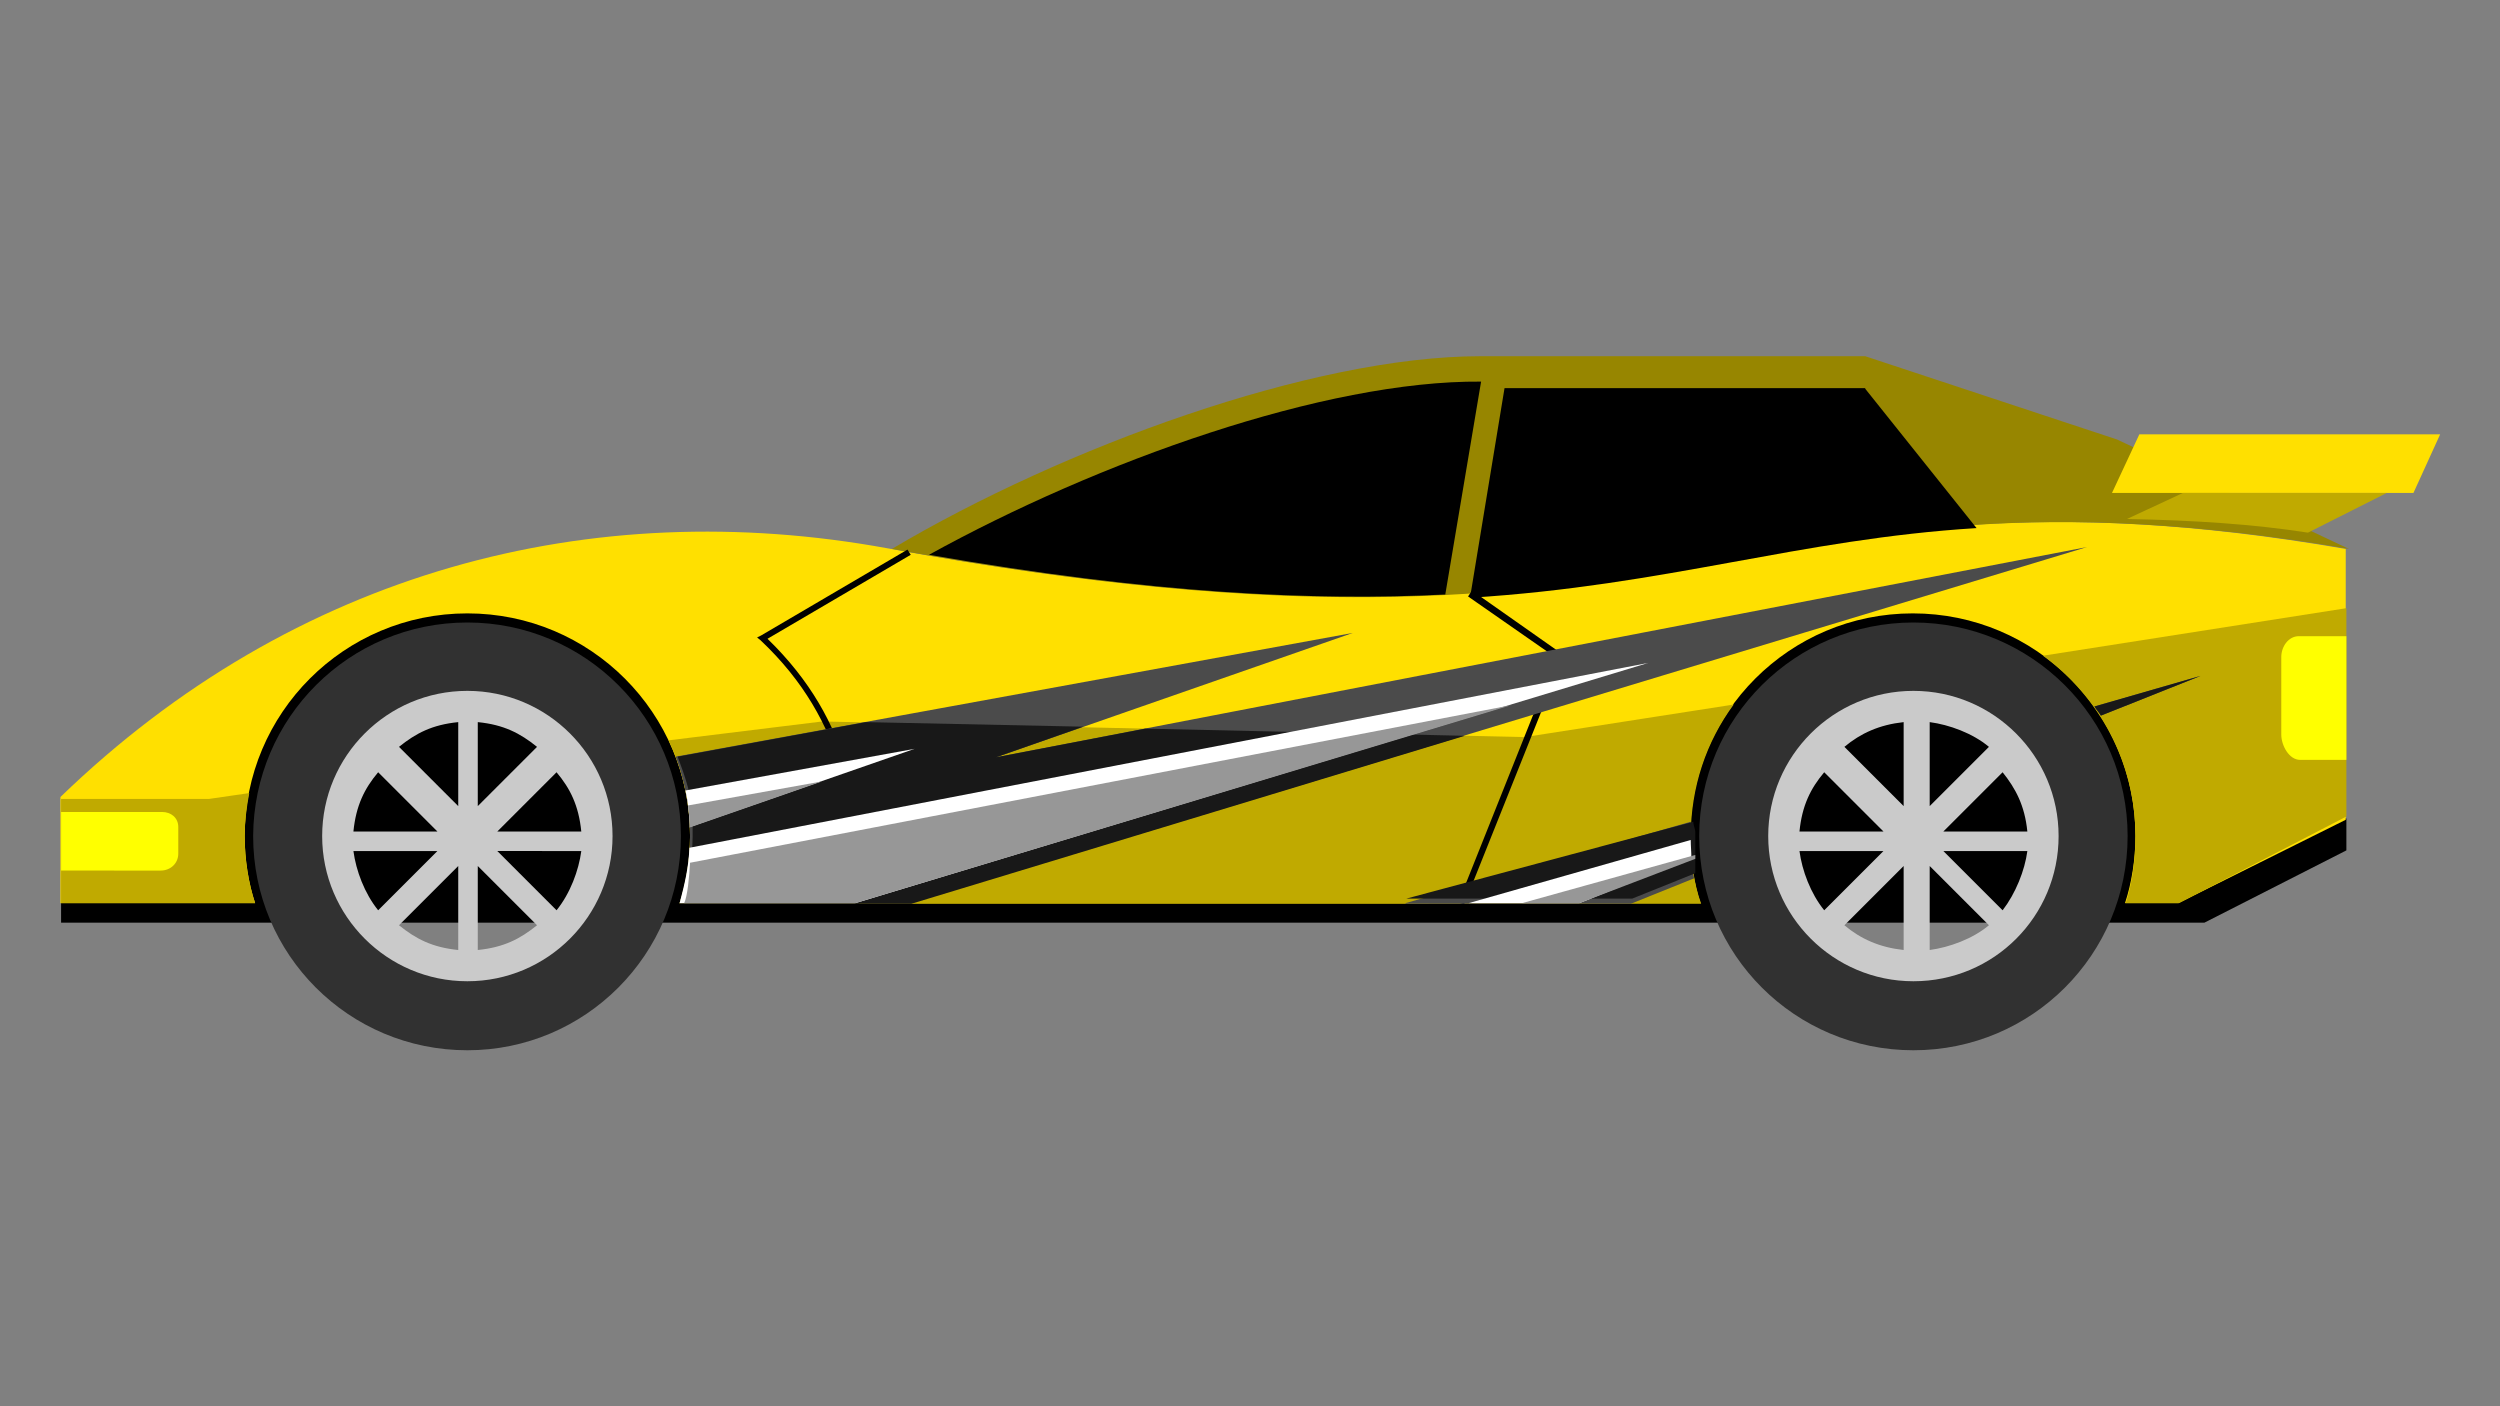 <?xml version="1.0" encoding="UTF-8" standalone="no"?>
<svg
   xmlns:dc="http://purl.org/dc/elements/1.1/"
   xmlns:cc="http://creativecommons.org/ns#"
   xmlns:rdf="http://www.w3.org/1999/02/22-rdf-syntax-ns#"
   xmlns:svg="http://www.w3.org/2000/svg"
   xmlns="http://www.w3.org/2000/svg"
   xmlns:sodipodi="http://sodipodi.sourceforge.net/DTD/sodipodi-0.dtd"
   xmlns:inkscape="http://www.inkscape.org/namespaces/inkscape"
   inkscape:version="1.0beta1 (32d4812, 2019-09-19)"
   id="svg13135"
   version="1.1"
   viewBox="0 0 508 285.75"
   height="1080"
   width="1920">
  <rect x="0" y="0" width="508" height="285.75" fill="#808080" stroke="none"/>
  <defs
     id="defs13129" />
  <sodipodi:namedview
     inkscape:window-maximized="0"
     inkscape:window-y="82"
     inkscape:window-x="27"
     inkscape:window-height="907"
     inkscape:window-width="1600"
     width="1920px"
     units="px"
     showgrid="false"
     inkscape:document-rotation="0"
     inkscape:current-layer="layer1"
     inkscape:document-units="mm"
     inkscape:cy="560"
     inkscape:cx="704.28571"
     inkscape:zoom="0.35"
     inkscape:pageshadow="2"
     inkscape:pageopacity="0.0"
     borderopacity="1.0"
     bordercolor="#666666"
     pagecolor="#ffffff"
     id="base" />
  <g
     id="layer1"
     inkscape:groupmode="layer"
     inkscape:label="Layer 1">
    <g
       transform="matrix(1.323,0,0,1.323,-671.579,-220.001)"
       id="g22458">
      <path
         fill-rule="evenodd"
         clip-rule="evenodd"
         d="M 517,308 H 846.2 L 868,296.9 V 292 h -29.6 c -1.5,-19 -17.5,-34 -36.9,-34 -19.4,0 -35.4,15 -36.9,34 h -149 c -1.5,-18 -17.1,-33.2 -36.1,-33.2 -19,0 -34.6,15.2 -36.2,33.2 H 517 Z"
         id="path15619"
         inkscape:connector-curvature="0"
         style="opacity:1;stop-opacity:1" />
      <path
         fill-rule="evenodd"
         clip-rule="evenodd"
         fill="#FFE000"
         d="m 517,305 h 29.8 c -1,-3 -1.6,-6.7 -1.6,-10.3 0,-18.9 15.3,-34.2 34.2,-34.2 18.9,0 34.2,15.3 34.2,34.2 0,3.6 -0.6,7.3 -1.6,10.3 h 156.8 c -1,-3 -1.6,-6.7 -1.6,-10.3 0,-18.9 15.3,-34.2 34.2,-34.2 18.9,0 34.2,15.3 34.2,34.2 0,3.6 -0.6,7.3 -1.6,10.3 h 8.2 l 25.7,-12.8 v -41.6 c -95,-16.4 -98.5,22.9 -224,-0.1 -45.4,-8.3 -91,3.4 -127,38.2 V 305 Z"
         id="path15621"
         inkscape:connector-curvature="0"
         style="opacity:1;stop-opacity:1" />
      <path
         fill-rule="evenodd"
         clip-rule="evenodd"
         fill="#978600"
         d="m 794.1,221 38.7,12.8 35.6,16.8 c -95.4,-16.4 -98.3,23 -223.8,0 C 670.9,235 709.2,221 735,221 Z"
         id="path15623"
         inkscape:connector-curvature="0"
         style="opacity:1;stop-opacity:1" />
      <path
         fill-rule="evenodd"
         clip-rule="evenodd"
         fill="#C0AA00"
         d="m 517,289 h 22.7 l 6.2,-0.9 c -0.4,2.2 -0.7,4.4 -0.7,6.7 0,3.6 0.6,7.2 1.6,10.2 H 517 Z m 93.3,-9 23.6,-2.9 107.9,2.4 32.1,-5 c -4.2,5.7 -6.6,12.7 -6.6,20.3 0,3.6 0.5,7.3 1.6,10.3 H 612 c 1,-3 1.6,-6.7 1.6,-10.3 0,-5.4 -1.2,-10.4 -3.3,-14.8 z m 211.1,-13 46.6,-7.3 v 32 L 842.3,305 h -8.2 c 1,-3 1.5,-6.7 1.5,-10.3 0,-11.4 -5.7,-21.5 -14.2,-27.7 z"
         id="path15625"
         inkscape:connector-curvature="0"
         style="opacity:1;stop-opacity:1" />
      <path
         fill-rule="evenodd"
         clip-rule="evenodd"
         fill="#313131"
         d="m 579.4,261.9 c 18.1,0 32.8,14.7 32.8,32.8 0,18.2 -14.7,32.9 -32.8,32.9 -18.2,0 -32.9,-14.7 -32.9,-32.9 0.1,-18.2 14.8,-32.8 32.9,-32.8 z m 0,13.9 c 10.4,0 18.8,8.4 18.8,18.8 0,10.4 -8.4,18.9 -18.8,18.9 -10.4,0 -18.9,-8.4 -18.9,-18.9 0.1,-10.3 8.5,-18.8 18.9,-18.8 z"
         id="path15627"
         inkscape:connector-curvature="0"
         style="opacity:1;stop-opacity:1" />
      <path
         fill-rule="evenodd"
         clip-rule="evenodd"
         fill="#CACACA"
         d="m 579.4,272.4 c 12.3,0 22.3,10 22.3,22.3 0,12.3 -10,22.3 -22.3,22.3 -12.3,0 -22.3,-10 -22.3,-22.3 0,-12.3 10,-22.3 22.3,-22.3 z m 1.6,4.8 v 12.9 l 9.1,-9.1 c -2.6,-2.1 -5.1,-3.4 -9.1,-3.8 z m 12.1,7.7 -9.1,9.1 h 12.9 c -0.4,-4 -1.7,-6.6 -3.8,-9.1 z m 3.8,12.1 H 584 l 9.1,9.1 c 2.1,-2.6 3.4,-6.1 3.8,-9.1 z m -6.8,11.4 -9.1,-9.1 v 12.9 c 4,-0.4 6.5,-1.7 9.1,-3.8 z m -12.1,3.8 v -12.9 l -9.1,9.1 c 2.6,2.1 5.1,3.4 9.1,3.8 z m -12.3,-6.1 9.1,-9.1 h -12.9 c 0.4,3 1.7,6.5 3.8,9.1 z M 561.9,294 h 12.9 l -9.1,-9.1 c -2.1,2.5 -3.4,5.1 -3.8,9.1 z m 7,-13 9.1,9.1 v -12.9 c -4,0.4 -6.5,1.7 -9.1,3.8 z"
         id="path15629"
         inkscape:connector-curvature="0"
         style="opacity:1;stop-opacity:1" />
      <path
         fill-rule="evenodd"
         clip-rule="evenodd"
         fill="#313131"
         d="m 801.5,261.9 c 18.1,0 32.9,14.7 32.9,32.8 0,18.2 -14.7,32.9 -32.9,32.9 -18.2,0 -32.9,-14.7 -32.9,-32.9 0,-18.2 14.8,-32.8 32.9,-32.8 z m 0,13.9 c 10.4,0 18.9,8.4 18.9,18.8 0,10.4 -8.4,18.9 -18.9,18.9 -10.5,0 -18.9,-8.4 -18.9,-18.9 0,-10.3 8.4,-18.8 18.9,-18.8 z"
         id="path15631"
         inkscape:connector-curvature="0"
         style="opacity:1;stop-opacity:1" />
      <path
         fill-rule="evenodd"
         clip-rule="evenodd"
         fill="#CACACA"
         d="m 801.5,272.4 c 12.3,0 22.3,10 22.3,22.3 0,12.3 -9.9,22.3 -22.3,22.3 -12.3,0 -22.3,-10 -22.3,-22.3 0,-12.3 10,-22.3 22.3,-22.3 z m 2.5,4.8 v 12.9 l 9.1,-9.1 c -2.5,-2.1 -6.1,-3.4 -9.1,-3.8 z m 11.2,7.7 -9.1,9.1 H 819 c -0.4,-4 -1.8,-6.6 -3.8,-9.1 z M 819,297 h -12.9 l 9.1,9.1 c 2,-2.6 3.4,-6.1 3.8,-9.1 z m -5.9,11.4 -9.1,-9.1 v 12.9 c 3,-0.4 6.6,-1.7 9.1,-3.8 z m -13.1,3.8 v -12.9 l -9.1,9.1 c 2.5,2.1 5.4,3.4 9.1,3.8 z m -12.2,-6.1 9.1,-9.1 H 784 c 0.4,3 1.7,6.5 3.8,9.1 z M 784,294 h 12.9 l -9.1,-9.1 c -2.1,2.5 -3.4,5.1 -3.8,9.1 z m 6.9,-13 9.1,9.1 v -12.9 c -3.7,0.4 -6.6,1.7 -9.1,3.8 z"
         id="path15633"
         inkscape:connector-curvature="0"
         style="opacity:1;stop-opacity:1" />
      <path
         fill-rule="evenodd"
         clip-rule="evenodd"
         d="m 794.1,226 17.1,21.4 c -27.4,1.7 -47.4,8.8 -77.8,10.7 l 5.3,-32.2 h 55.4 z"
         id="path15635"
         inkscape:connector-curvature="0"
         style="opacity:1;stop-opacity:1" />
      <path
         fill-rule="evenodd"
         clip-rule="evenodd"
         d="m 729.6,257.6 c -20.2,1 -45,-0.1 -79.3,-6.1 25.9,-14.3 60.8,-26.8 84.8,-26.6 z"
         id="path15637"
         inkscape:connector-curvature="0"
         style="opacity:1;stop-opacity:1" />
      <polygon
         fill-rule="evenodd"
         clip-rule="evenodd"
         fill="#FFE000"
         points="882.4,233 878.3,242 832,242 836.2,233 "
         id="polygon15639"
         style="opacity:1;stop-opacity:1" />
      <path
         fill-rule="evenodd"
         clip-rule="evenodd"
         fill="#C0AA00"
         d="m 842.9,242 h 31.3 l -12.1,6.1 c -8.3,-1.3 -17.5,-1.9 -27.8,-2.1 z"
         id="path15641"
         inkscape:connector-curvature="0"
         style="opacity:1;stop-opacity:1" />
      <path
         fill-rule="evenodd"
         clip-rule="evenodd"
         fill="#FFFF00"
         d="m 517,291 h 15.5 c 1.4,0 2.5,0.9 2.5,2.3 v 4.1 c 0,1.5 -1.2,2.6 -2.7,2.6 H 517 Z"
         id="path15643"
         inkscape:connector-curvature="0"
         style="opacity:1;stop-opacity:1" />
      <path
         fill-rule="evenodd"
         clip-rule="evenodd"
         fill="#FFFF00"
         d="m 868,264 h -7.3 c -1.6,0 -2.7,1.6 -2.7,3.2 v 11.9 c 0,1.7 1.2,3.9 2.9,3.9 h 7.1 z"
         id="path15645"
         inkscape:connector-curvature="0"
         style="opacity:1;stop-opacity:1" />
      <path
         d="m 733.7,257 13.8,9.7 0.3,0.2 -0.1,0.3 -15.2,38 -0.9,-0.3 15,-37.6 -13.5,-9.4 z m -95,48 c 0.3,-6.6 0.1,-13.6 -1.9,-20.4 -2,-6.9 -5.7,-13.7 -12.4,-20 l -0.5,-0.4 0.6,-0.3 22.5,-13.2 0.5,0.8 -22,12.9 c 6.6,6.4 10.3,13.2 12.2,20 2,7 2.2,14.1 1.9,20.7 z"
         id="path15647"
         inkscape:connector-curvature="0"
         style="opacity:1;stop-opacity:1" />
      <path
         fill-rule="evenodd"
         clip-rule="evenodd"
         fill="#4B4B4B"
         d="m 611.4,282.5 104,-19 -54.8,19.1 L 828.2,250.3 647.5,305 H 612 c 1,-3 1.6,-6.7 1.6,-10.3 0,-4.3 -0.8,-8.4 -2.2,-12.2 z m 112.1,22.5 43.8,-12.5 c -0.1,0.7 -0.1,1.5 -0.1,2.2 0,2.2 0.2,4.4 0.6,6.5 l -9.7,3.9 h -34.6 z m 105.8,-30.2 16.3,-4.7 -15.3,6.1 c -0.3,-0.5 -0.7,-0.9 -1,-1.4 z"
         id="path15649"
         inkscape:connector-curvature="0"
         style="opacity:1;stop-opacity:1" />
      <path
         fill-rule="evenodd"
         clip-rule="evenodd"
         fill="#181818"
         d="m 611.7,282.5 28.9,-5.3 33.4,0.7 -13.4,4.7 22.9,-4.4 49.1,1.1 -85,25.8 H 612 c 1,-3 2,-6.7 2,-10.3 v -0.2 -0.1 -0.2 -0.1 -0.2 -0.1 -0.1 -0.1 -0.2 0 -0.1 -0.1 -0.1 -0.1 -0.1 -0.1 -0.1 0 -0.2 c 0,-0.1 0,-0.2 0,-0.4 v 0 c 0,-3.5 -1.2,-6.7 -2.3,-9.7 z m 156,10 c 0,0.6 0.3,1.1 0.3,1.6 v 0 0 0 0.1 0 0.1 c 0,0.1 0,0.2 0,0.3 v 0.1 0.1 0 0.1 0 0 0.1 0 0 0.1 0 0 0.1 0 0.1 0.1 0 0.1 0 0.1 0 0.1 0 0 0.1 0 0 0.1 0 0 0.1 0 0 0.1 0.1 0 0.1 0 0 0.1 0 0 0.1 0 0 0.1 0 0.1 0.1 0 0.1 0.1 0 0.1 0 0.1 0 0.1 0 0.1 0 0.1 0.1 0 0.1 0 0.1 0.1 0 0.1 0 0.1 0.1 0 0.1 0.1 0 0.1 0 0.1 0.1 0.1 0 0.1 0 0.1 0.1 0 0.1 0 0.1 0.1 0.1 0 0.1 0.1 0 0.1 0.1 0.1 0.2 0.1 0.1 l -9.7,3.9 h -34.7 z m 61.6,-17.7 16.3,-4.7 -15.3,6.1 c -0.3,-0.5 -0.7,-0.9 -1,-1.4 z"
         id="path15651"
         inkscape:connector-curvature="0"
         style="opacity:1;stop-opacity:1" />
      <path
         fill-rule="evenodd"
         clip-rule="evenodd"
         fill="#FFFFFF"
         d="m 639,305 h -27 c 0.8,-3 1.4,-5.6 1.5,-8.5 l 147.3,-28.4 z m -25.4,-11.7 c -0.1,-1.9 -0.3,-3.8 -0.7,-5.6 l 35.2,-6.4 z m 119.6,11.7 34.1,-9.7 c 0,0.9 0.1,1.9 0.1,2.8 l -17.2,6.9 z"
         id="path15653"
         inkscape:connector-curvature="0"
         style="opacity:1;stop-opacity:1" />
      <path
         fill-rule="evenodd"
         clip-rule="evenodd"
         fill="#979797"
         d="m 639,305 h -26.3 c 0.5,-1 0.8,-4.1 0.9,-6.2 l 126.1,-24.2 z m -25.7,-15 20.6,-3.7 -20.4,7.1 c 0.1,-1.2 -0.1,-2.3 -0.2,-3.4 z m 128.1,15 26.6,-7.4 c 0,0.2 0,0.4 0,0.6 l -17.8,6.8 z"
         id="path15655"
         inkscape:connector-curvature="0"
         style="opacity:1;stop-opacity:1" />
    </g>
  </g>
</svg>
